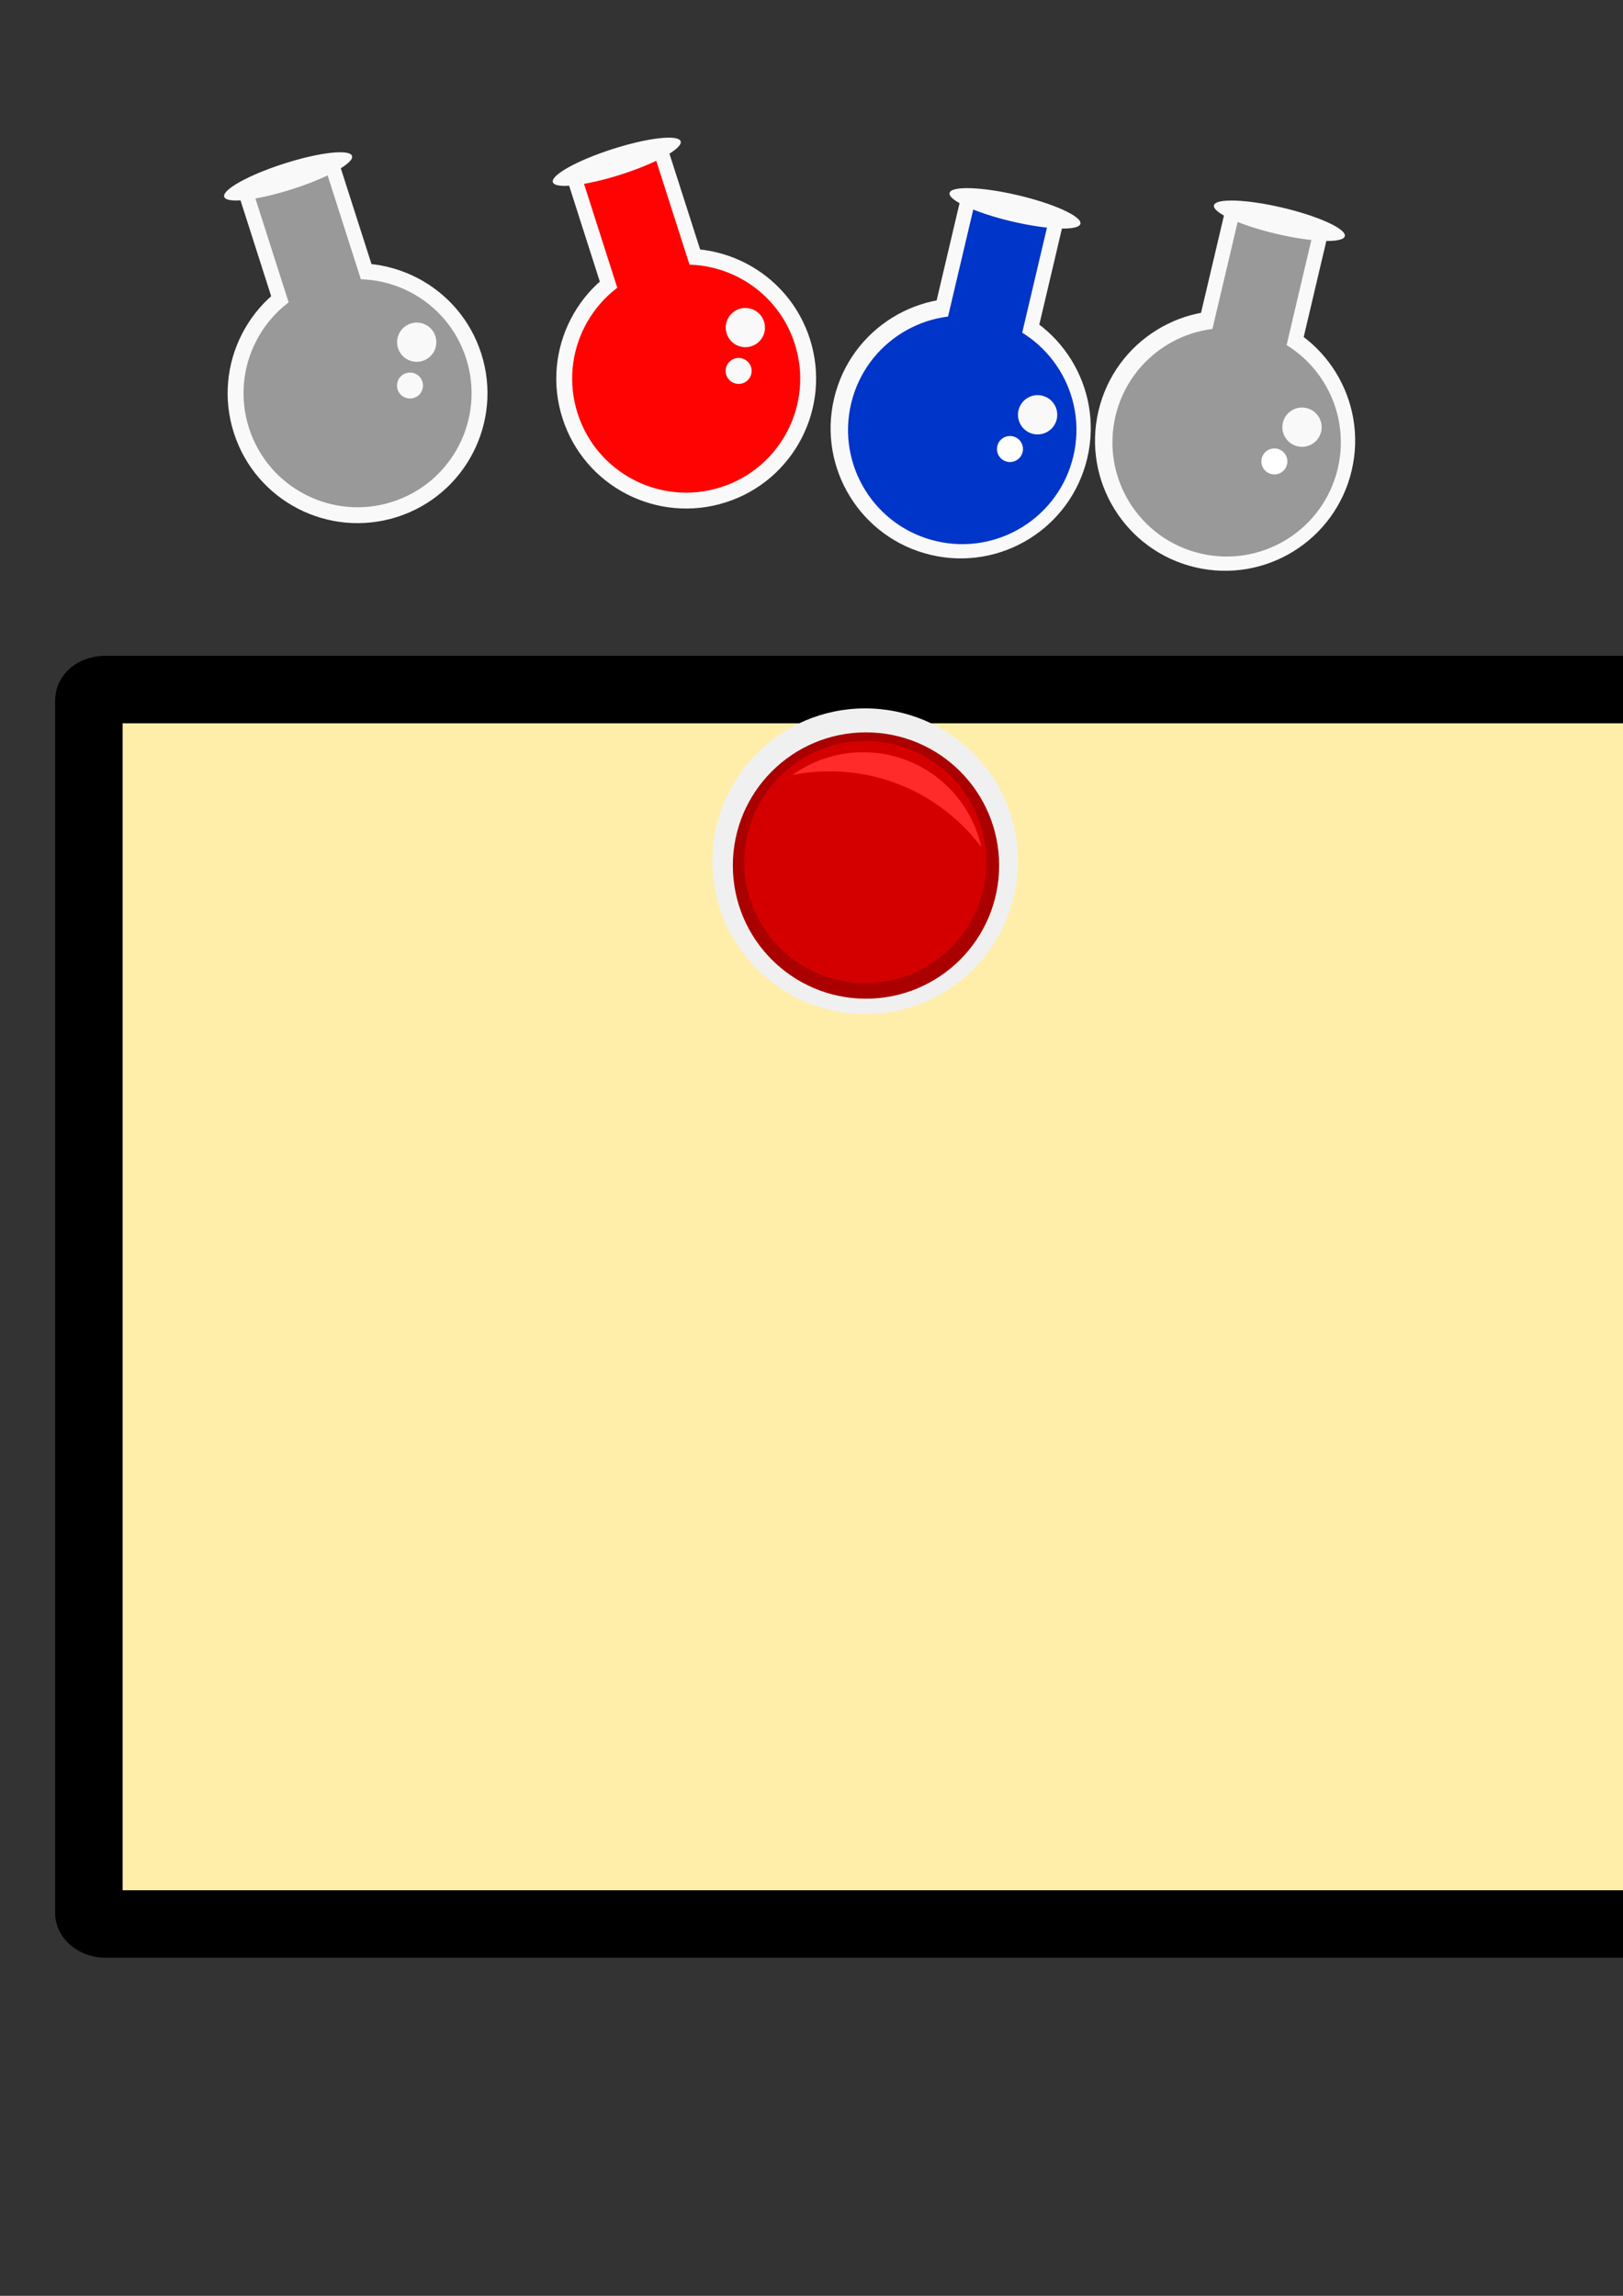 <?xml version="1.0" encoding="UTF-8" standalone="no"?>
<!-- Created with Inkscape (http://www.inkscape.org/) -->

<svg
   xmlns:osb="http://www.openswatchbook.org/uri/2009/osb"
   xmlns:dc="http://purl.org/dc/elements/1.1/"
   xmlns:cc="http://creativecommons.org/ns#"
   xmlns:rdf="http://www.w3.org/1999/02/22-rdf-syntax-ns#"
   xmlns:svg="http://www.w3.org/2000/svg"
   xmlns="http://www.w3.org/2000/svg"
   xmlns:sodipodi="http://sodipodi.sourceforge.net/DTD/sodipodi-0.dtd"
   xmlns:inkscape="http://www.inkscape.org/namespaces/inkscape"
   width="210mm"
   height="297mm"
   id="svg2"
   version="1.1"
   inkscape:version="0.48+devel r12427"
   sodipodi:docname="VectorArt.svg"
   inkscape:export-filename="C:\Users\Guido\Documents\GitHub\gamejam\BGJ6\Assets\Texture\GUI\Button.png"
   inkscape:export-xdpi="32.765949"
   inkscape:export-ydpi="32.765949">
  <rect width="100%" height="100%" fill="#333333" stroke="none"/>
  <defs
     id="defs4">
    <linearGradient
       inkscape:collect="always"
       id="linearGradient5544"
       osb:paint="gradient">
      <stop
         style="stop-color:#ffeeaa;stop-opacity:1;"
         offset="0"
         id="stop5546" />
      <stop
         style="stop-color:#ffeeaa;stop-opacity:0;"
         offset="1"
         id="stop5548" />
    </linearGradient>
  </defs>
  <sodipodi:namedview
     id="base"
     pagecolor="#ffffff"
     bordercolor="#666666"
     borderopacity="1.0"
     inkscape:pageopacity="0.0"
     inkscape:pageshadow="2"
     inkscape:zoom="0.98994949"
     inkscape:cx="423.17583"
     inkscape:cy="893.0148"
     inkscape:document-units="px"
     inkscape:current-layer="layer1"
     showgrid="false"
     inkscape:window-width="1680"
     inkscape:window-height="988"
     inkscape:window-x="-8"
     inkscape:window-y="-8"
     inkscape:window-maximized="1" />
  <g
     inkscape:label="Laag 1"
     inkscape:groupmode="layer"
     id="layer1">
    <rect
       style="fill:#ffeeaa;fill-opacity:1;stroke:#000000;stroke-width:32.997;stroke-linejoin:round;stroke-miterlimit:4;stroke-opacity:1;stroke-dasharray:none"
       id="rect4834"
       width="840.717"
       height="603.574"
       x="43.458"
       y="337.15"
       rx="7.94"
       ry="5.241" />
    <g
       transform="matrix(11.006,2.594,-2.594,11.006,-2930.536,-3380.767)"
       id="g3745-0-1"
       inkscape:export-xdpi="88.996094"
       inkscape:export-ydpi="88.996094"
       inkscape:export-filename="C:\Users\Guido\Documents\GitHub\gamejam\BGJ6\Assets\Texture\GUI\ManaPotFull.png">
      <path
         sodipodi:type="arc"
         style="fill:#f9f9f9;fill-opacity:1;fill-rule:evenodd;stroke:none"
         id="path3602-1-7"
         sodipodi:cx="365.53125"
         sodipodi:cy="240.04967"
         sodipodi:rx="5.625"
         sodipodi:ry="5.625"
         d="m 371.156,240.05 c 0,3.107 -2.518,5.625 -5.625,5.625 -3.107,0 -5.625,-2.518 -5.625,-5.625 0,-3.107 2.518,-5.625 5.625,-5.625 C 368.638,234.425 371.156,236.943 371.156,240.05 Z" />
      <rect
         style="fill:#f9f9f9;fill-opacity:1;fill-rule:evenodd;stroke:none"
         id="rect3622-6-4"
         width="4.562"
         height="13.688"
         x="363.25"
         y="230.189" />
      <rect
         style="fill:#0035c9;fill-opacity:1;fill-rule:evenodd;stroke:none"
         id="rect3622-2-4-0"
         width="3.282"
         height="9.847"
         x="363.89"
         y="230.189" />
      <path
         transform="matrix(0.878,0,0,0.878,44.676,29.339)"
         sodipodi:type="arc"
         style="fill:#0035c9;fill-opacity:1;fill-rule:evenodd;stroke:none"
         id="path3602-7-06-9"
         sodipodi:cx="365.53125"
         sodipodi:cy="240.04967"
         sodipodi:rx="5.625"
         sodipodi:ry="5.625"
         d="m 371.156,240.05 c 0,3.107 -2.518,5.625 -5.625,5.625 -3.107,0 -5.625,-2.518 -5.625,-5.625 0,-3.107 2.518,-5.625 5.625,-5.625 C 368.638,234.425 371.156,236.943 371.156,240.05 Z" />
      <path
         transform="matrix(0.151,0,0,0.151,313.44,202.471)"
         sodipodi:type="arc"
         style="fill:#f9f9f9;fill-opacity:1;fill-rule:evenodd;stroke:none"
         id="path3602-7-9-1-4"
         sodipodi:cx="365.53125"
         sodipodi:cy="240.04967"
         sodipodi:rx="5.625"
         sodipodi:ry="5.625"
         d="m 371.156,240.05 c 0,3.107 -2.518,5.625 -5.625,5.625 -3.107,0 -5.625,-2.518 -5.625,-5.625 0,-3.107 2.518,-5.625 5.625,-5.625 C 368.638,234.425 371.156,236.943 371.156,240.05 Z" />
      <path
         transform="matrix(0.1,0,0,0.1,331.258,216.429)"
         sodipodi:type="arc"
         style="fill:#ffffff;fill-opacity:1;fill-rule:evenodd;stroke:none"
         id="path3602-7-9-5-8-8"
         sodipodi:cx="365.53125"
         sodipodi:cy="240.04967"
         sodipodi:rx="5.625"
         sodipodi:ry="5.625"
         d="m 371.156,240.05 c 0,3.107 -2.518,5.625 -5.625,5.625 -3.107,0 -5.625,-2.518 -5.625,-5.625 0,-3.107 2.518,-5.625 5.625,-5.625 C 368.638,234.425 371.156,236.943 371.156,240.05 Z" />
      <path
         sodipodi:type="arc"
         style="fill:#f9f9f9;fill-opacity:1;fill-rule:evenodd;stroke:none"
         id="path3635-9-8"
         sodipodi:cx="362.15625"
         sodipodi:cy="228.58092"
         sodipodi:rx="3.28125"
         sodipodi:ry="0.65625"
         d="m 365.438,228.581 c 0,0.362 -1.469,0.656 -3.281,0.656 -1.812,0 -3.281,-0.294 -3.281,-0.656 0,-0.362 1.469,-0.656 3.281,-0.656 C 363.968,227.925 365.438,228.218 365.438,228.581 Z"
         transform="matrix(0.886,0,0,0.886,44.764,27.732)" />
    </g>
    <g
       id="g4063"
       transform="translate(270.294,67.3)"
       inkscape:export-xdpi="89.333618"
       inkscape:export-ydpi="89.333618"
       inkscape:export-filename="C:\Users\Guido\Documents\GitHub\gamejam\BGJ6\Assets\Texture\GUI\HealthpotFull.png">
      <path
         id="path4065"
         d="m 125.779,98.459 c 10.688,33.398 -7.715,69.166 -41.124,79.85 C 51.21,188.994 15.466,170.597 4.778,137.199 -5.91,103.802 12.493,68.034 45.902,57.349 79.311,46.665 115.091,65.062 125.779,98.459 Z"
         style="fill:#f9f9f9;fill-opacity:1;fill-rule:evenodd;stroke:none"
         inkscape:connector-curvature="0" />
      <path
         id="path4067"
         d="M 6.795,19.635 55.847,3.962 102.987,151.138 53.9,166.811 Z"
         style="fill:#f9f9f9;fill-opacity:1;fill-rule:evenodd;stroke:none"
         inkscape:connector-curvature="0" />
      <path
         id="path4069"
         d="M 13.661,17.442 48.981,6.156 82.885,112.009 47.565,123.331 Z"
         style="fill:#ff0303;fill-opacity:1;fill-rule:evenodd;stroke:none"
         inkscape:connector-curvature="0" />
      <path
         id="path4071"
         d="m 118.382,100.83 c 9.379,29.329 -6.76,60.71 -36.099,70.085 C 52.945,180.291 21.553,164.158 12.174,134.829 2.796,105.5 18.934,74.119 48.273,64.743 77.612,55.368 109.004,71.501 118.382,100.83 Z"
         style="fill:#ff0303;fill-opacity:1;fill-rule:evenodd;stroke:none"
         inkscape:connector-curvature="0" />
      <path
         id="path4073"
         d="m 103.341,89.933 c 1.628,5.059 -1.168,10.472 -6.193,12.064 -5.061,1.627 -10.44,-1.167 -12.068,-6.191 C 83.451,90.747 86.247,85.334 91.308,83.742 96.334,82.114 101.748,84.909 103.341,89.933 Z"
         style="fill:#f9f9f9;fill-opacity:1;fill-rule:evenodd;stroke:none"
         inkscape:connector-curvature="0" />
      <path
         id="path4075"
         d="m 96.971,112.116 c 1.062,3.361 -0.779,6.934 -4.105,7.996 -3.327,1.061 -6.901,-0.778 -7.998,-4.104 -1.062,-3.361 0.779,-6.934 4.141,-7.996 C 92.335,106.95 95.909,108.79 96.971,112.116 Z"
         style="fill:#f9f9f9;fill-opacity:1;fill-rule:evenodd;stroke:none"
         inkscape:connector-curvature="0" />
      <path
         id="path4077"
         d="M 62.571,1.804 C 63.703,5.236 50.609,12.524 33.338,18.043 16.067,23.562 1.168,25.26 0.071,21.793 -1.026,18.362 12.068,11.074 29.339,5.554 46.574,0.035 61.474,-1.663 62.571,1.804 Z"
         style="fill:#f9f9f9;fill-opacity:1;fill-rule:evenodd;stroke:none"
         inkscape:connector-curvature="0" />
    </g>
    <g
       id="g5573"
       transform="matrix(3.366,0,0,3.366,-1001.394,-998.492)"
       inkscape:export-xdpi="44.560631"
       inkscape:export-ydpi="44.560631"
       inkscape:export-filename="C:\Users\Guido\Documents\GitHub\gamejam\BGJ6\Assets\Texture\GUI\Healthbar.png">
      <path
         sodipodi:type="arc"
         style="fill:#f0f0f0;fill-opacity:1;fill-rule:nonzero;stroke:none"
         id="path5188-2"
         sodipodi:cx="379.03381"
         sodipodi:cy="1996.899"
         sodipodi:rx="27.438475"
         sodipodi:ry="27.438475"
         d="m 406.472,1996.899 c 0,15.154 -12.285,27.439 -27.438,27.439 -15.154,0 -27.438,-12.285 -27.438,-27.439 0,-15.154 12.285,-27.438 27.438,-27.438 C 394.188,1969.461 406.472,1981.745 406.472,1996.899 Z"
         transform="matrix(0.809,0,0,0.809,116.561,-1193.753)" />
      <path
         transform="matrix(0.705,0,0,0.705,156.099,-985.448)"
         d="m 406.472,1996.899 c 0,15.154 -12.285,27.439 -27.438,27.439 -15.154,0 -27.438,-12.285 -27.438,-27.439 0,-15.154 12.285,-27.438 27.438,-27.438 C 394.188,1969.461 406.472,1981.745 406.472,1996.899 Z"
         sodipodi:ry="27.438475"
         sodipodi:rx="27.438475"
         sodipodi:cy="1996.899"
         sodipodi:cx="379.03381"
         id="path5073-7"
         style="fill:#aa0000;fill-opacity:1;fill-rule:nonzero;stroke:none"
         sodipodi:type="arc" />
      <path
         d="m 406.472,1996.899 c 0,15.154 -12.285,27.439 -27.438,27.439 -15.154,0 -27.438,-12.285 -27.438,-27.439 0,-15.154 12.285,-27.438 27.438,-27.438 C 394.188,1969.461 406.472,1981.745 406.472,1996.899 Z"
         sodipodi:ry="27.438475"
         sodipodi:rx="27.438475"
         sodipodi:cy="1996.899"
         sodipodi:cx="379.03381"
         id="path5073-1-53"
         style="fill:#d40000;fill-opacity:1;fill-rule:nonzero;stroke:none"
         sodipodi:type="arc"
         transform="matrix(0.641,0,0,0.641,180.262,-858.151)" />
      <path
         id="path5073-1-6-73"
         d="m 422.922,405.909 c -3.838,0 -7.394,1.218 -10.286,3.304 1.753,-0.35 3.563,-0.529 5.418,-0.529 9.011,0 17,4.324 22.026,11.013 C 438.345,411.807 431.334,405.909 422.922,405.909 Z"
         style="fill:#ff2a2a;fill-opacity:1;fill-rule:nonzero;stroke:none"
         inkscape:connector-curvature="0" />
    </g>
    <g
       inkscape:export-filename="C:\Users\Guido\Documents\GitHub\gamejam\BGJ6\Assets\Texture\GUI\ManaPotEmpty.png"
       inkscape:export-ydpi="88.996124"
       inkscape:export-xdpi="88.996124"
       id="g5594"
       transform="matrix(11.006,2.594,-2.594,11.006,-2801.237,-3374.706)">
      <path
         d="m 371.156,240.05 c 0,3.107 -2.518,5.625 -5.625,5.625 -3.107,0 -5.625,-2.518 -5.625,-5.625 0,-3.107 2.518,-5.625 5.625,-5.625 C 368.638,234.425 371.156,236.943 371.156,240.05 Z"
         sodipodi:ry="5.625"
         sodipodi:rx="5.625"
         sodipodi:cy="240.04967"
         sodipodi:cx="365.53125"
         id="path5596"
         style="fill:#f9f9f9;fill-opacity:1;fill-rule:evenodd;stroke:none"
         sodipodi:type="arc" />
      <rect
         y="230.189"
         x="363.25"
         height="13.688"
         width="4.562"
         id="rect5598"
         style="fill:#f9f9f9;fill-opacity:1;fill-rule:evenodd;stroke:none" />
      <rect
         y="230.189"
         x="363.89"
         height="9.847"
         width="3.282"
         id="rect5600"
         style="fill:#999999;fill-opacity:1;fill-rule:evenodd;stroke:none" />
      <path
         d="m 371.156,240.05 c 0,3.107 -2.518,5.625 -5.625,5.625 -3.107,0 -5.625,-2.518 -5.625,-5.625 0,-3.107 2.518,-5.625 5.625,-5.625 C 368.638,234.425 371.156,236.943 371.156,240.05 Z"
         sodipodi:ry="5.625"
         sodipodi:rx="5.625"
         sodipodi:cy="240.04967"
         sodipodi:cx="365.53125"
         id="path5602"
         style="fill:#999999;fill-opacity:1;fill-rule:evenodd;stroke:none"
         sodipodi:type="arc"
         transform="matrix(0.878,0,0,0.878,44.676,29.339)" />
      <path
         d="m 371.156,240.05 c 0,3.107 -2.518,5.625 -5.625,5.625 -3.107,0 -5.625,-2.518 -5.625,-5.625 0,-3.107 2.518,-5.625 5.625,-5.625 C 368.638,234.425 371.156,236.943 371.156,240.05 Z"
         sodipodi:ry="5.625"
         sodipodi:rx="5.625"
         sodipodi:cy="240.04967"
         sodipodi:cx="365.53125"
         id="path5604"
         style="fill:#f9f9f9;fill-opacity:1;fill-rule:evenodd;stroke:none"
         sodipodi:type="arc"
         transform="matrix(0.151,0,0,0.151,313.44,202.471)" />
      <path
         d="m 371.156,240.05 c 0,3.107 -2.518,5.625 -5.625,5.625 -3.107,0 -5.625,-2.518 -5.625,-5.625 0,-3.107 2.518,-5.625 5.625,-5.625 C 368.638,234.425 371.156,236.943 371.156,240.05 Z"
         sodipodi:ry="5.625"
         sodipodi:rx="5.625"
         sodipodi:cy="240.04967"
         sodipodi:cx="365.53125"
         id="path5606"
         style="fill:#ffffff;fill-opacity:1;fill-rule:evenodd;stroke:none"
         sodipodi:type="arc"
         transform="matrix(0.1,0,0,0.1,331.258,216.429)" />
      <path
         transform="matrix(0.886,0,0,0.886,44.764,27.732)"
         d="m 365.438,228.581 c 0,0.362 -1.469,0.656 -3.281,0.656 -1.812,0 -3.281,-0.294 -3.281,-0.656 0,-0.362 1.469,-0.656 3.281,-0.656 C 363.968,227.925 365.438,228.218 365.438,228.581 Z"
         sodipodi:ry="0.65625"
         sodipodi:rx="3.28125"
         sodipodi:cy="228.58092"
         sodipodi:cx="362.15625"
         id="path5608"
         style="fill:#f9f9f9;fill-opacity:1;fill-rule:evenodd;stroke:none"
         sodipodi:type="arc" />
    </g>
    <g
       inkscape:export-filename="C:\Users\Guido\Documents\GitHub\gamejam\BGJ6\Assets\Texture\GUI\HealthpotEmpty.png"
       inkscape:export-ydpi="89.43335"
       inkscape:export-xdpi="89.43335"
       transform="translate(109.579,74.443)"
       id="g5610">
      <path
         inkscape:connector-curvature="0"
         style="fill:#f9f9f9;fill-opacity:1;fill-rule:evenodd;stroke:none"
         d="m 125.779,98.459 c 10.688,33.398 -7.715,69.166 -41.124,79.85 C 51.21,188.994 15.466,170.597 4.778,137.199 -5.91,103.802 12.493,68.034 45.902,57.349 79.311,46.665 115.091,65.062 125.779,98.459 Z"
         id="path5612" />
      <path
         inkscape:connector-curvature="0"
         style="fill:#f9f9f9;fill-opacity:1;fill-rule:evenodd;stroke:none"
         d="M 6.795,19.635 55.847,3.962 102.987,151.138 53.9,166.811 Z"
         id="path5614" />
      <path
         inkscape:connector-curvature="0"
         style="fill:#999999;fill-opacity:1;fill-rule:evenodd;stroke:none"
         d="M 13.661,17.442 48.981,6.156 82.885,112.009 47.565,123.331 Z"
         id="path5616" />
      <path
         inkscape:connector-curvature="0"
         style="fill:#999999;fill-opacity:1;fill-rule:evenodd;stroke:none"
         d="m 118.382,100.83 c 9.379,29.329 -6.76,60.71 -36.099,70.085 C 52.945,180.291 21.553,164.158 12.174,134.829 2.796,105.5 18.934,74.119 48.273,64.743 77.612,55.368 109.004,71.501 118.382,100.83 Z"
         id="path5618" />
      <path
         inkscape:connector-curvature="0"
         style="fill:#f9f9f9;fill-opacity:1;fill-rule:evenodd;stroke:none"
         d="m 103.341,89.933 c 1.628,5.059 -1.168,10.472 -6.193,12.064 -5.061,1.627 -10.44,-1.167 -12.068,-6.191 C 83.451,90.747 86.247,85.334 91.308,83.742 96.334,82.114 101.748,84.909 103.341,89.933 Z"
         id="path5620" />
      <path
         inkscape:connector-curvature="0"
         style="fill:#f9f9f9;fill-opacity:1;fill-rule:evenodd;stroke:none"
         d="m 96.971,112.116 c 1.062,3.361 -0.779,6.934 -4.105,7.996 -3.327,1.061 -6.901,-0.778 -7.998,-4.104 -1.062,-3.361 0.779,-6.934 4.141,-7.996 C 92.335,106.95 95.909,108.79 96.971,112.116 Z"
         id="path5622" />
      <path
         inkscape:connector-curvature="0"
         style="fill:#f9f9f9;fill-opacity:1;fill-rule:evenodd;stroke:none"
         d="M 62.571,1.804 C 63.703,5.236 50.609,12.524 33.338,18.043 16.067,23.562 1.168,25.26 0.071,21.793 -1.026,18.362 12.068,11.074 29.339,5.554 46.574,0.035 61.474,-1.663 62.571,1.804 Z"
         id="path5624" />
    </g>
  </g>
</svg>
